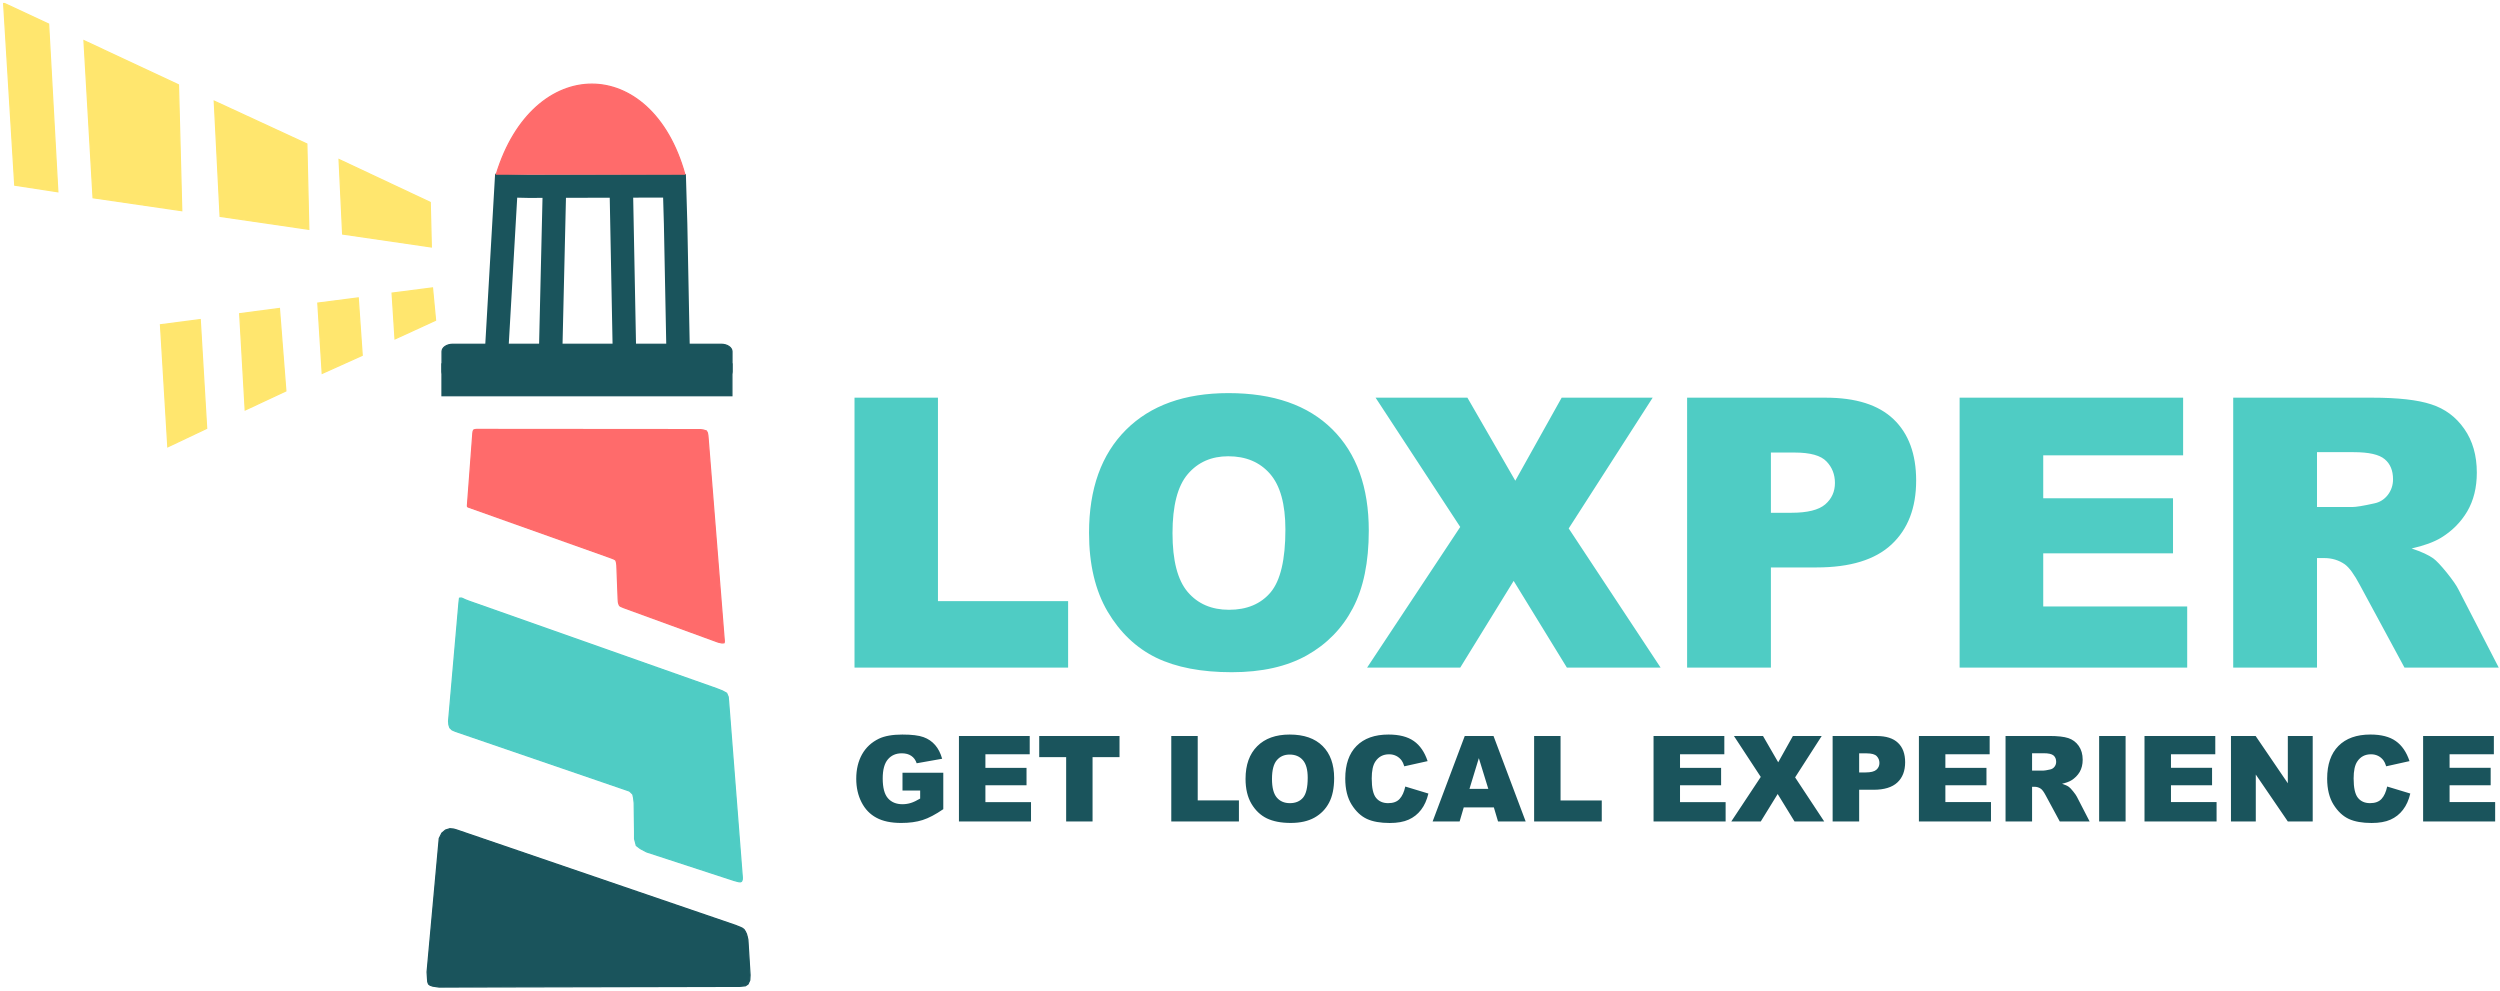 <svg height="338" viewBox="0 0 853 338" width="853" xmlns="http://www.w3.org/2000/svg" xmlns:xlink="http://www.w3.org/1999/xlink"><clipPath id="a"><path d="m1 1h852v336h-852z"/></clipPath><g clip-path="url(#a)"><path d="m152.01 283.22-1.24 1.04-.89 1.8-4.15 45.58.15 2.44.08.94.27.73.5.39.91.32 2.15.32 102.64-.24 1.9-.19.89-.6.6-1.29.09-1.76-.74-12.06-.24-1.09-.25-.88-.39-.83-.44-.68-.52-.41-.68-.33-1.66-.67-95.22-32.58-1.01-.29-1.26-.12z" fill="#1a545c"/><path d="m152.01 283.22-1.24 1.04-.89 1.8-4.15 45.58.15 2.44.08.94.27.73.5.39.91.32 2.15.32 102.64-.24 1.9-.19.89-.6.59-1.29.1-1.76-.74-12.06-.24-1.09-.25-.88-.39-.83-.44-.68-.52-.41-.68-.33-1.66-.67-95.22-32.58-1.01-.29-1.26-.12z" fill="none" stroke="#1a545c" stroke-width=".432"/><path d="m247.92 236.53-1.45-.8-2.03-.79-84.52-29.85-1.28-.5-.63-.31-.49-.2-.39-.02-.34.06-.18 1.47-3.55 40.47.11 1.26.33.99.75.72 1.11.49 57.53 19.73 1.9.66 1.12 1.07.28 1.24.1.88.1.89.13 9.67v2.58l.6 2.27 1.39 1.04 2.12 1.12 29.82 9.74 1.15.31.41.1.46.05.26-.02.28-.16.17-.37.08-.35.01-.56-.12-1.5-4.57-58.7-.13-1.43z" fill="#4fccc4" stroke="#4fccc4" stroke-width=".432"/><path d="m161.64 146.74-.12.24-.11.3-.07.56-1.83 24.46-.01.28.01.16.04.12.1.07.15.07.17.07 48.24 17.17.94.36.58.26.39.29.24.79.12.87.44 11.57.08 1.08.14.55.16.42.23.3.33.19 1.05.44 32.17 11.74 1.16.25.63-.01.17-.03.05-.15.04-.25-.01-.36-.1-1.15-.13-1.63-5.36-67.14-.17-.93-.34-.65-1.04-.33-.98-.13-76.29-.06-.36.01-.23.05-.27.05z" fill="#ff6b6b" stroke="#ff6b6b" stroke-width=".432"/><path d="m154.46 117.47h91.67c1.99 0 3.62 1.11 3.62 2.46v6.84c0 1.36-1.63 2.46-3.62 2.46h-91.67c-2 0-3.63-1.1-3.63-2.46v-6.84c0-1.35 1.63-2.46 3.63-2.46z" fill="#1a545c" stroke="#1a545c" stroke-width=".432"/><path d="m249.72 135.01h-98.91v-10.84h98.91z" fill="#1a545c" stroke="#1a545c" stroke-width=".432"/><path d="m231.34 118.24-.82-41.81-.38-13.03-49.8.13-7.64-.17-3.19 55.32" fill="none" stroke="#1a545c" stroke-width="8"/><path d="m291.56 135.69h28.47v69.42h44.41v22.68h-72.88m80.02-45.99c0-15.04 4.21-26.74 12.57-35.11 8.39-8.38 20.05-12.56 35-12.56 15.33 0 27.14 4.11 35.44 12.35 8.28 8.21 12.44 19.75 12.44 34.57 0 10.76-1.82 19.6-5.45 26.48-3.62 6.88-8.85 12.24-15.69 16.08-6.86 3.84-15.38 5.75-25.61 5.75-10.37 0-18.97-1.65-25.79-4.95-6.8-3.33-12.31-8.56-16.56-15.72-4.22-7.17-6.35-16.13-6.35-26.89zm28.48.12c0 9.31 1.72 15.98 5.17 20.05 3.45 4.06 8.17 6.09 14.11 6.09 6.11 0 10.85-1.99 14.2-5.96 3.34-3.98 5.04-11.13 5.04-21.42 0-8.68-1.76-15.01-5.26-19.02-3.49-3.99-8.23-5.98-14.24-5.98-5.72 0-10.33 2.01-13.81 6.09-3.47 4.05-5.21 10.78-5.21 20.15zm69.29-46.23h31.33l16.34 28.33 15.82-28.33h31.05l-28.65 44.61 31.36 47.49h-31.98l-18.16-29.59-18.23 29.59h-31.78l31.78-47.99m77.41-44.11h47.31c10.29 0 18.01 2.45 23.14 7.36 5.12 4.89 7.7 11.88 7.7 20.91 0 9.3-2.79 16.57-8.39 21.8-5.6 5.24-14.13 7.85-25.6 7.85h-15.57v34.18h-28.59zm28.59 39.27h6.97c5.49 0 9.33-.95 11.56-2.86 2.21-1.9 3.32-4.35 3.32-7.31 0-2.89-.96-5.36-2.89-7.35-1.91-2.02-5.54-3.03-10.85-3.03h-8.11m64.39-18.72h76.26v19.67h-47.73v14.64h44.28v18.79h-44.28v18.14h49.12v20.86h-77.65m93.35 0v-92.1h47.43c8.8 0 15.53.75 20.16 2.28 4.65 1.5 8.41 4.28 11.26 8.38 2.85 4.07 4.27 9.05 4.27 14.9 0 5.13-1.1 9.52-3.26 13.23-2.19 3.71-5.19 6.72-8.99 9.03-2.44 1.46-5.77 2.68-9.99 3.63 3.39 1.13 5.85 2.27 7.42 3.41 1.03.75 2.55 2.36 4.55 4.82 1.99 2.49 3.32 4.38 3.98 5.73l13.77 26.69h-32.16l-15.21-28.15c-1.93-3.63-3.64-6.01-5.17-7.1-2.03-1.41-4.37-2.12-6.97-2.12h-2.5v37.37zm28.59-54.79h12c1.29 0 3.8-.4 7.53-1.24 1.89-.38 3.43-1.35 4.63-2.89 1.18-1.55 1.78-3.33 1.78-5.34 0-2.98-.94-5.26-2.83-6.84-1.89-1.61-5.42-2.41-10.61-2.41h-12.5" fill="#4fccc4" fill-rule="evenodd"/><path d="m307.93 269.72v-6.06h13.92v12.43c-2.66 1.82-5.01 3.06-7.07 3.71-2.05.66-4.48.99-7.29.99-3.46 0-6.28-.59-8.46-1.78-2.19-1.17-3.88-2.93-5.07-5.27-1.2-2.33-1.81-5.01-1.81-8.03 0-3.18.66-5.95 1.97-8.31 1.32-2.35 3.24-4.14 5.77-5.36 1.98-.94 4.64-1.41 7.98-1.41 3.22 0 5.63.29 7.23.88 1.6.58 2.92 1.48 3.98 2.71 1.06 1.22 1.85 2.78 2.38 4.67l-8.69 1.54c-.36-1.1-.97-1.94-1.83-2.52-.85-.59-1.94-.88-3.27-.88-1.97 0-3.55.69-4.72 2.06-1.18 1.38-1.77 3.55-1.77 6.52 0 3.16.6 5.41 1.79 6.76 1.18 1.35 2.84 2.03 4.96 2.03 1.01 0 1.97-.15 2.88-.44.92-.29 1.97-.79 3.15-1.49v-2.75m13.23-18.59h24.15v6.22h-15.12v4.64h14.03v5.95h-14.03v5.74h15.56v6.61h-24.59m27.39-29.16h27.4v7.2h-9.2v21.96h-9.01v-21.96h-9.19m45.06-7.2h9.02v21.98h14.06v7.18h-23.08m25.34-14.56c0-4.76 1.33-8.47 3.98-11.12 2.66-2.66 6.35-3.98 11.08-3.98 4.86 0 8.6 1.3 11.23 3.91 2.62 2.6 3.94 6.26 3.94 10.95 0 3.41-.58 6.2-1.73 8.38-1.14 2.18-2.8 3.88-4.97 5.1-2.17 1.21-4.87 1.82-8.11 1.82-3.28 0-6.01-.53-8.17-1.57-2.15-1.05-3.89-2.71-5.24-4.98-1.34-2.27-2.01-5.11-2.01-8.51zm9.02.04c0 2.94.54 5.06 1.64 6.35 1.09 1.28 2.58 1.92 4.47 1.92 1.93 0 3.43-.63 4.49-1.88 1.06-1.27 1.59-3.53 1.59-6.79 0-2.75-.55-4.75-1.66-6.02-1.1-1.26-2.6-1.89-4.51-1.89-1.81 0-3.27.63-4.37 1.92s-1.65 3.42-1.65 6.39zm45.48 2.6 7.89 2.39c-.53 2.22-1.36 4.07-2.5 5.55-1.14 1.49-2.56 2.61-4.25 3.36-1.69.76-3.85 1.14-6.45 1.14-3.17 0-5.77-.46-7.77-1.38-2.01-.93-3.75-2.55-5.21-4.87-1.45-2.32-2.19-5.29-2.19-8.91 0-4.83 1.29-8.54 3.85-11.13 2.57-2.59 6.2-3.89 10.9-3.89 3.67 0 6.55.74 8.66 2.23 2.11 1.48 3.67 3.77 4.69 6.84l-7.96 1.77c-.28-.89-.57-1.54-.88-1.95-.5-.69-1.12-1.22-1.85-1.59s-1.55-.56-2.45-.56c-2.03 0-3.6.82-4.69 2.47-.82 1.22-1.24 3.14-1.24 5.75 0 3.24.5 5.45 1.48 6.65.98 1.21 2.36 1.8 4.13 1.8 1.73 0 3.03-.48 3.91-1.45.89-.96 1.53-2.37 1.93-4.22zm30.22 7.11h-10.27l-1.41 4.81h-9.21l10.96-29.16h9.82l10.97 29.16h-9.43zm-1.89-6.31-3.23-10.49-3.2 10.49m22.06-18.04h9.02v21.98h14.06v7.18h-23.08m40.75-29.16h24.15v6.22h-15.12v4.64h14.02v5.95h-14.02v5.74h15.56v6.61h-24.59m27.43-29.16h9.92l5.18 8.97 5.01-8.97h9.83l-9.07 14.12 9.93 15.04h-10.13l-5.75-9.37-5.77 9.37h-10.06l10.06-15.2m24.52-13.96h14.97c3.27 0 5.71.77 7.33 2.33 1.63 1.54 2.44 3.76 2.44 6.62 0 2.94-.88 5.25-2.65 6.9-1.78 1.66-4.48 2.49-8.11 2.49h-4.93v10.82h-9.05zm9.05 12.43h2.2c1.74 0 2.96-.3 3.66-.9.7-.61 1.06-1.38 1.06-2.32 0-.92-.31-1.7-.92-2.33-.6-.64-1.75-.96-3.44-.96h-2.56m20.39-5.92h24.14v6.22h-15.11v4.64h14.02v5.95h-14.02v5.74h15.56v6.61h-24.59m29.56 0v-29.17h15.02c2.78 0 4.92.24 6.38.72 1.47.48 2.66 1.36 3.57 2.66.9 1.29 1.35 2.87 1.35 4.72 0 1.62-.35 3.01-1.03 4.19-.7 1.17-1.65 2.12-2.85 2.86-.77.46-1.83.85-3.16 1.15 1.07.36 1.85.71 2.34 1.08.33.23.81.74 1.44 1.52.64.79 1.06 1.39 1.27 1.82l4.36 8.45h-10.19l-4.81-8.91c-.61-1.15-1.16-1.91-1.64-2.25-.64-.45-1.38-.68-2.21-.68h-.79v11.84zm9.05-17.35h3.8c.41 0 1.2-.13 2.38-.39.6-.13 1.09-.43 1.47-.92s.57-1.05.57-1.69c0-.94-.3-1.66-.9-2.17s-1.72-.76-3.36-.76h-3.96m22.88-5.88h9.03v29.16h-9.03m15.48-29.16h24.15v6.22h-15.12v4.64h14.02v5.95h-14.02v5.74h15.56v6.61h-24.59m29.5-29.16h8.42l10.98 16.13v-16.13h8.49v29.16h-8.49l-10.93-16.01v16.01h-8.47m53.3-11.92 7.89 2.39c-.52 2.22-1.36 4.07-2.5 5.55-1.14 1.49-2.56 2.61-4.25 3.36-1.69.76-3.85 1.14-6.45 1.14-3.17 0-5.77-.46-7.77-1.38-2.01-.93-3.75-2.55-5.21-4.87-1.45-2.32-2.19-5.29-2.19-8.91 0-4.83 1.29-8.54 3.85-11.13 2.57-2.59 6.2-3.89 10.9-3.89 3.67 0 6.56.74 8.66 2.23 2.11 1.48 3.67 3.77 4.69 6.84l-7.96 1.77c-.28-.89-.57-1.54-.88-1.95-.5-.69-1.12-1.22-1.84-1.59-.74-.37-1.55-.56-2.46-.56-2.03 0-3.6.82-4.69 2.47-.82 1.22-1.24 3.14-1.24 5.75 0 3.24.5 5.45 1.48 6.65.98 1.21 2.36 1.8 4.13 1.8 1.73 0 3.03-.48 3.92-1.45.88-.96 1.52-2.37 1.92-4.22zm12.26-17.24h24.14v6.22h-15.11v4.64h14.02v5.95h-14.02v5.74h15.55v6.61h-24.58" fill="#1a545c" fill-rule="evenodd"/><path d="m189.15 65.6-1.23 52.61m24.08-52.95 1.03 53.32" fill="none" stroke="#1a545c" stroke-width="8"/><g stroke-width=".432"><path d="m1.24 1.06 3.8 62.12 14.69 2.25-3.15-57.22z" fill="#ffe66e" stroke="#ffe66e"/><path d="m28.66 13.88 3.1 53.59 30.25 4.41-1.12-42.93z" fill="#ffe66e" stroke="#ffe66e"/><path d="m73.11 34.52 2 39.31 30.25 4.41-.67-29.12z" fill="#ffe66e" stroke="#ffe66e"/><path d="m115.7 54.45 1.22 25.4 30.24 4.41-.37-15.2z" fill="#ffe66e" stroke="#ffe66e"/><path d="m133.79 100.01 1 15.61 13.82-6.35-1.05-11.03z" fill="#ffe66e" stroke="#ffe66e"/><path d="m108.45 103.42 1.5 23.96 13.63-6.14-1.36-19.59z" fill="#ffe66e" stroke="#ffe66e"/><path d="m81.79 107.03 1.88 32.84 13.86-6.48-2.2-28.13z" fill="#ffe66e" stroke="#ffe66e"/><path d="m54.76 110.81 2.51 41.63 13.24-6.28-2.2-37.11z" fill="#ffe66e" stroke="#ffe66e"/><path d="m169.36 59.41c12.54-40.92 52.9-40.92 64.28 0z" fill="#ff6b6b" stroke="#ff6b6b"/></g></g></svg>